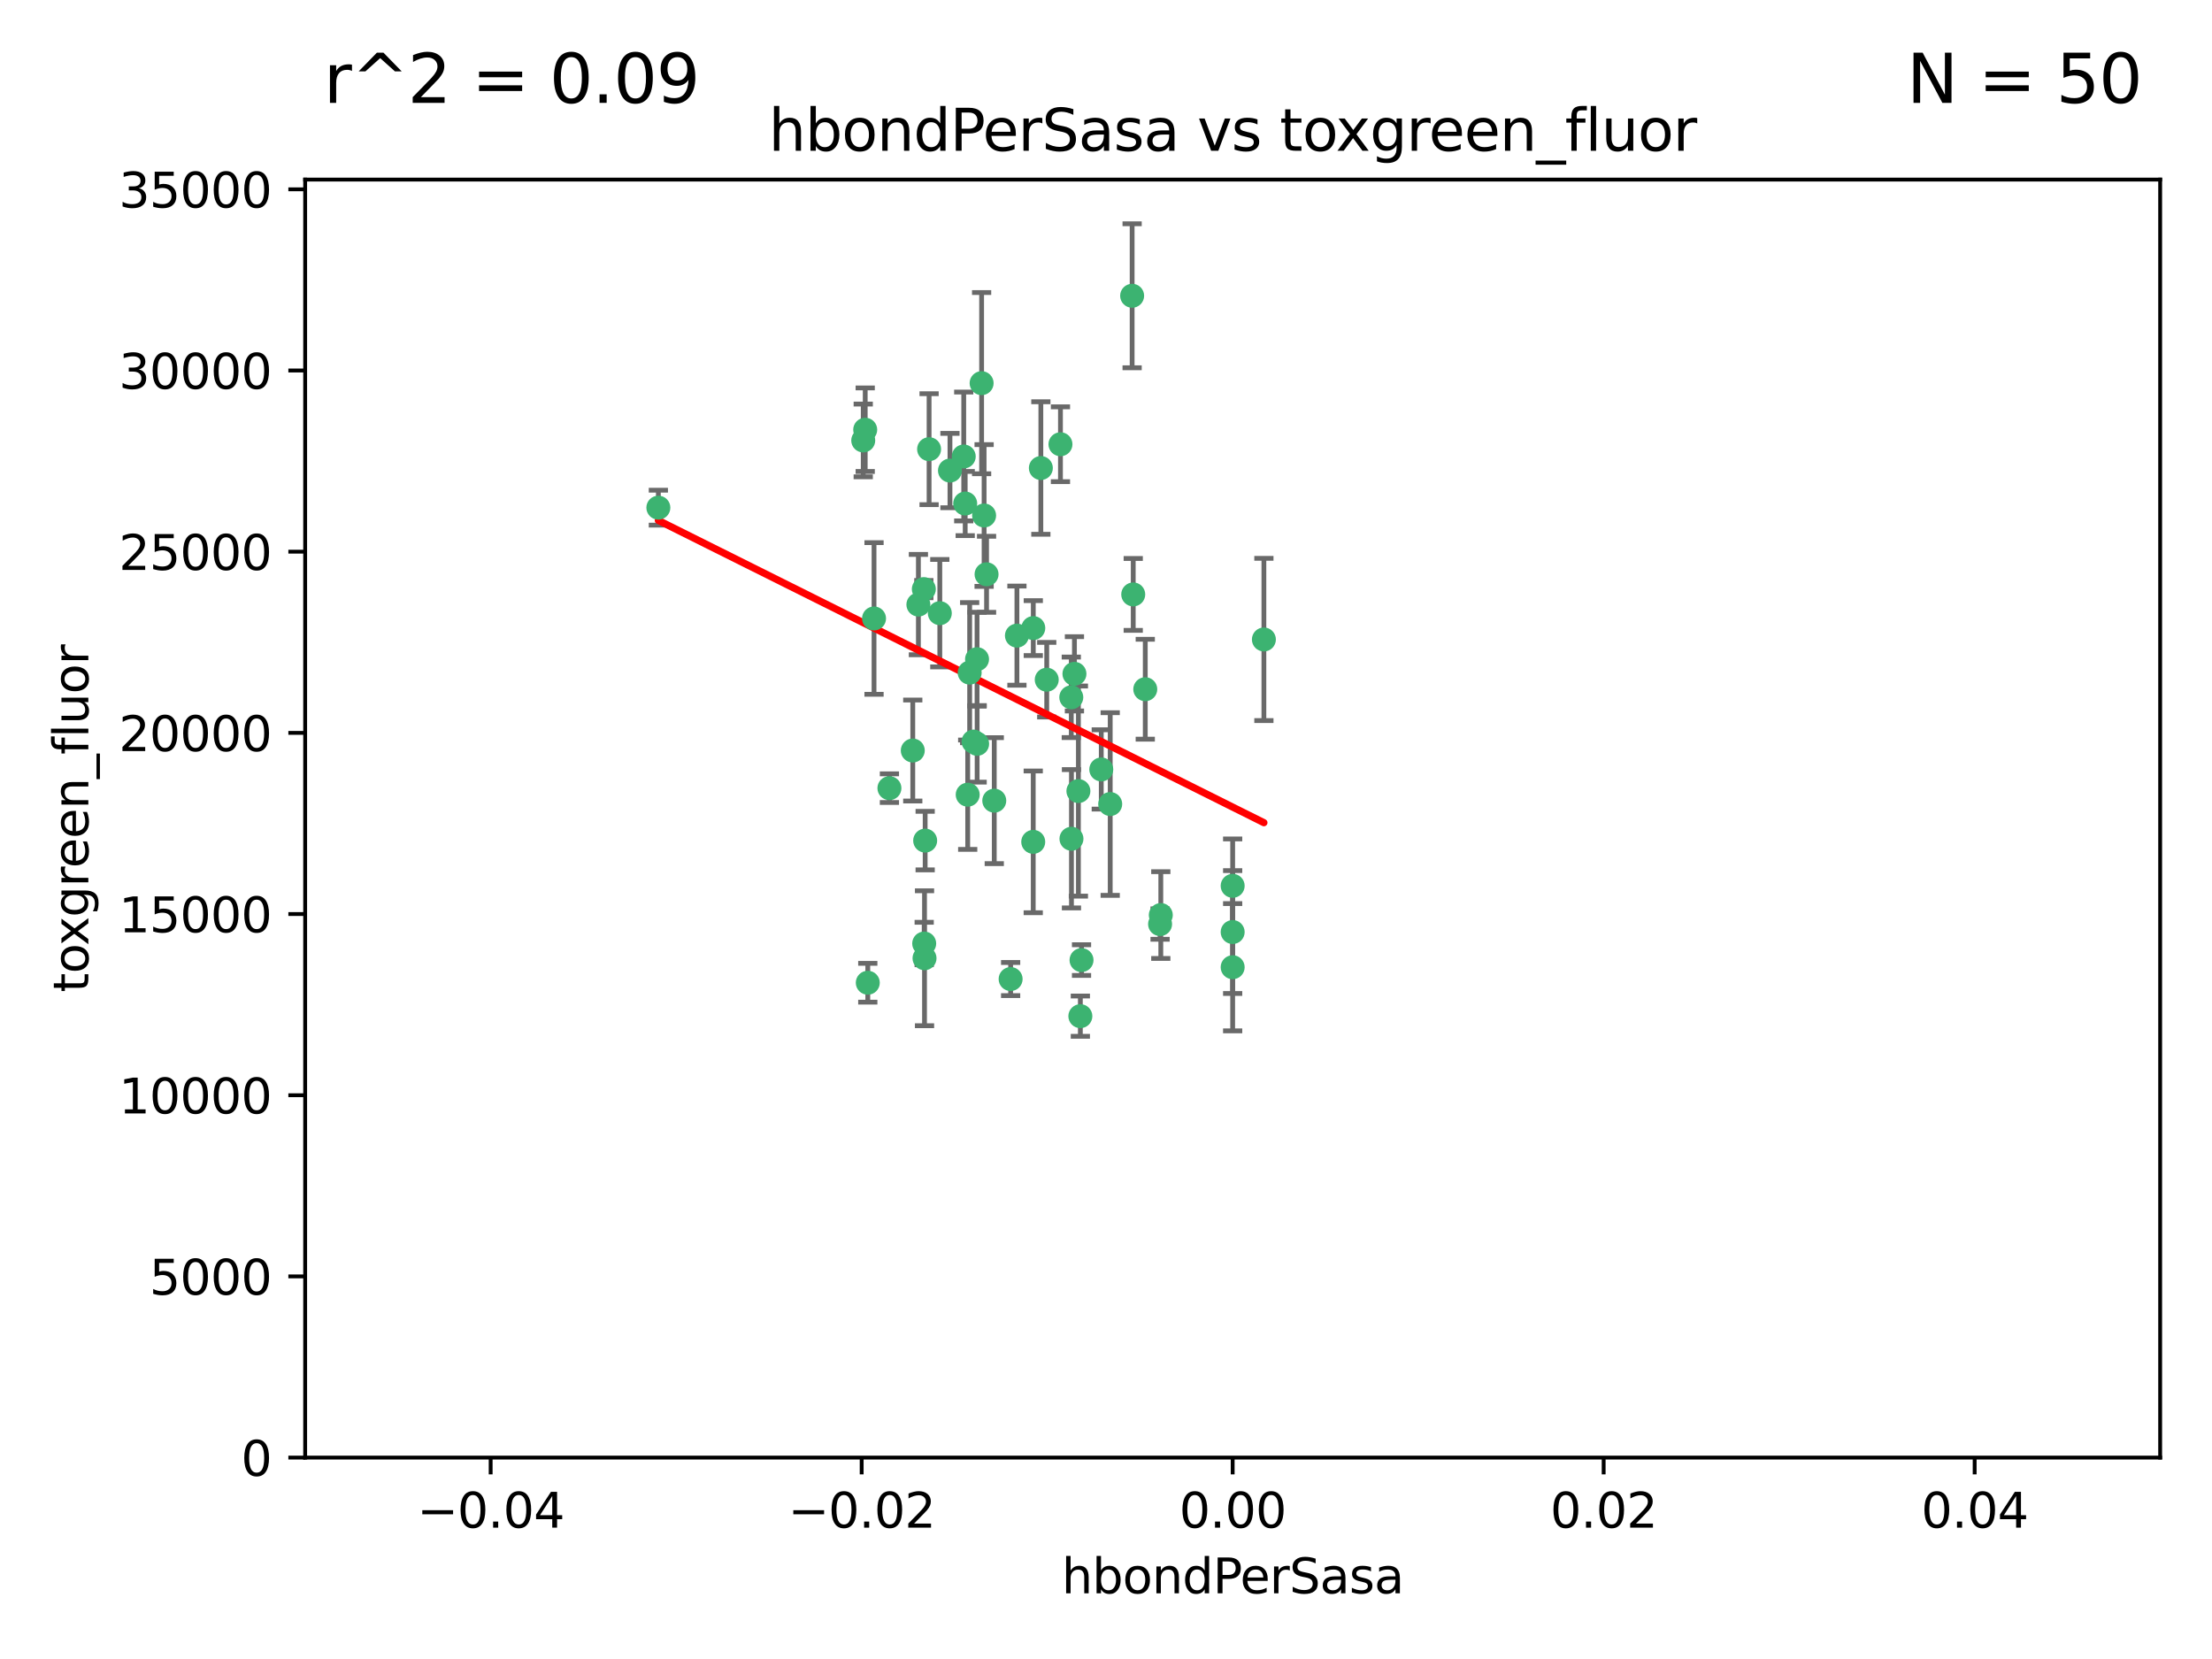 <?xml version="1.0" encoding="utf-8" standalone="no"?>
<!DOCTYPE svg PUBLIC "-//W3C//DTD SVG 1.1//EN"
  "http://www.w3.org/Graphics/SVG/1.1/DTD/svg11.dtd">
<svg xmlns:xlink="http://www.w3.org/1999/xlink" width="460.8pt" height="345.6pt" viewBox="0 0 460.8 345.6" xmlns="http://www.w3.org/2000/svg" version="1.1">
 <defs>
  <style type="text/css">*{stroke-linejoin: round; stroke-linecap: butt}</style>
 </defs>
 <g id="figure_1">
  <g id="patch_1">
   <path d="M 0 345.6 
L 460.8 345.6 
L 460.8 0 
L 0 0 
z
" style="fill: #ffffff"/>
  </g>
  <g id="axes_1">
   <g id="patch_2">
    <path d="M 63.571 303.64 
L 450 303.64 
L 450 37.411 
L 63.571 37.411 
z
" style="fill: #ffffff"/>
   </g>
   <g id="PathCollection_1">
    <defs>
     <path id="m92467beaa9" d="M 0 1.118 
C 0.297 1.118 0.581 1 0.791 0.791 
C 1 0.581 1.118 0.297 1.118 0 
C 1.118 -0.297 1 -0.581 0.791 -0.791 
C 0.581 -1 0.297 -1.118 0 -1.118 
C -0.297 -1.118 -0.581 -1 -0.791 -0.791 
C -1 -0.581 -1.118 -0.297 -1.118 0 
C -1.118 0.297 -1 0.581 -0.791 0.791 
C -0.581 1 -0.297 1.118 0 1.118 
z
" style="stroke: #3cb371"/>
    </defs>
    <g clip-path="url(#p6d51814a6c)">
     <use xlink:href="#m92467beaa9" x="197.895" y="98.026" style="fill: #3cb371; stroke: #3cb371"/>
     <use xlink:href="#m92467beaa9" x="200.763" y="95.094" style="fill: #3cb371; stroke: #3cb371"/>
     <use xlink:href="#m92467beaa9" x="180.24" y="89.516" style="fill: #3cb371; stroke: #3cb371"/>
     <use xlink:href="#m92467beaa9" x="182.078" y="128.839" style="fill: #3cb371; stroke: #3cb371"/>
     <use xlink:href="#m92467beaa9" x="203.536" y="137.321" style="fill: #3cb371; stroke: #3cb371"/>
     <use xlink:href="#m92467beaa9" x="179.827" y="91.754" style="fill: #3cb371; stroke: #3cb371"/>
     <use xlink:href="#m92467beaa9" x="191.319" y="125.947" style="fill: #3cb371; stroke: #3cb371"/>
     <use xlink:href="#m92467beaa9" x="202.808" y="154.483" style="fill: #3cb371; stroke: #3cb371"/>
     <use xlink:href="#m92467beaa9" x="205.007" y="107.386" style="fill: #3cb371; stroke: #3cb371"/>
     <use xlink:href="#m92467beaa9" x="205.518" y="119.635" style="fill: #3cb371; stroke: #3cb371"/>
     <use xlink:href="#m92467beaa9" x="204.488" y="79.819" style="fill: #3cb371; stroke: #3cb371"/>
     <use xlink:href="#m92467beaa9" x="192.451" y="122.72" style="fill: #3cb371; stroke: #3cb371"/>
     <use xlink:href="#m92467beaa9" x="210.532" y="203.953" style="fill: #3cb371; stroke: #3cb371"/>
     <use xlink:href="#m92467beaa9" x="203.554" y="154.954" style="fill: #3cb371; stroke: #3cb371"/>
     <use xlink:href="#m92467beaa9" x="201.069" y="104.896" style="fill: #3cb371; stroke: #3cb371"/>
     <use xlink:href="#m92467beaa9" x="190.148" y="156.348" style="fill: #3cb371; stroke: #3cb371"/>
     <use xlink:href="#m92467beaa9" x="137.148" y="105.756" style="fill: #3cb371; stroke: #3cb371"/>
     <use xlink:href="#m92467beaa9" x="216.829" y="97.498" style="fill: #3cb371; stroke: #3cb371"/>
     <use xlink:href="#m92467beaa9" x="220.913" y="92.545" style="fill: #3cb371; stroke: #3cb371"/>
     <use xlink:href="#m92467beaa9" x="201.591" y="165.548" style="fill: #3cb371; stroke: #3cb371"/>
     <use xlink:href="#m92467beaa9" x="225.058" y="211.686" style="fill: #3cb371; stroke: #3cb371"/>
     <use xlink:href="#m92467beaa9" x="225.302" y="200.005" style="fill: #3cb371; stroke: #3cb371"/>
     <use xlink:href="#m92467beaa9" x="215.253" y="130.84" style="fill: #3cb371; stroke: #3cb371"/>
     <use xlink:href="#m92467beaa9" x="192.595" y="199.62" style="fill: #3cb371; stroke: #3cb371"/>
     <use xlink:href="#m92467beaa9" x="215.242" y="175.376" style="fill: #3cb371; stroke: #3cb371"/>
     <use xlink:href="#m92467beaa9" x="223.825" y="140.37" style="fill: #3cb371; stroke: #3cb371"/>
     <use xlink:href="#m92467beaa9" x="193.547" y="93.572" style="fill: #3cb371; stroke: #3cb371"/>
     <use xlink:href="#m92467beaa9" x="195.78" y="127.738" style="fill: #3cb371; stroke: #3cb371"/>
     <use xlink:href="#m92467beaa9" x="223.169" y="145.262" style="fill: #3cb371; stroke: #3cb371"/>
     <use xlink:href="#m92467beaa9" x="201.999" y="140.122" style="fill: #3cb371; stroke: #3cb371"/>
     <use xlink:href="#m92467beaa9" x="235.844" y="61.614" style="fill: #3cb371; stroke: #3cb371"/>
     <use xlink:href="#m92467beaa9" x="241.816" y="190.622" style="fill: #3cb371; stroke: #3cb371"/>
     <use xlink:href="#m92467beaa9" x="211.844" y="132.411" style="fill: #3cb371; stroke: #3cb371"/>
     <use xlink:href="#m92467beaa9" x="207.124" y="166.79" style="fill: #3cb371; stroke: #3cb371"/>
     <use xlink:href="#m92467beaa9" x="180.776" y="204.723" style="fill: #3cb371; stroke: #3cb371"/>
     <use xlink:href="#m92467beaa9" x="185.282" y="164.19" style="fill: #3cb371; stroke: #3cb371"/>
     <use xlink:href="#m92467beaa9" x="263.292" y="133.213" style="fill: #3cb371; stroke: #3cb371"/>
     <use xlink:href="#m92467beaa9" x="229.414" y="160.289" style="fill: #3cb371; stroke: #3cb371"/>
     <use xlink:href="#m92467beaa9" x="192.527" y="196.552" style="fill: #3cb371; stroke: #3cb371"/>
     <use xlink:href="#m92467beaa9" x="223.205" y="174.728" style="fill: #3cb371; stroke: #3cb371"/>
     <use xlink:href="#m92467beaa9" x="218.054" y="141.593" style="fill: #3cb371; stroke: #3cb371"/>
     <use xlink:href="#m92467beaa9" x="192.729" y="175.112" style="fill: #3cb371; stroke: #3cb371"/>
     <use xlink:href="#m92467beaa9" x="256.786" y="194.16" style="fill: #3cb371; stroke: #3cb371"/>
     <use xlink:href="#m92467beaa9" x="241.666" y="192.502" style="fill: #3cb371; stroke: #3cb371"/>
     <use xlink:href="#m92467beaa9" x="224.65" y="164.794" style="fill: #3cb371; stroke: #3cb371"/>
     <use xlink:href="#m92467beaa9" x="238.58" y="143.576" style="fill: #3cb371; stroke: #3cb371"/>
     <use xlink:href="#m92467beaa9" x="231.277" y="167.495" style="fill: #3cb371; stroke: #3cb371"/>
     <use xlink:href="#m92467beaa9" x="236.073" y="123.828" style="fill: #3cb371; stroke: #3cb371"/>
     <use xlink:href="#m92467beaa9" x="256.786" y="201.488" style="fill: #3cb371; stroke: #3cb371"/>
     <use xlink:href="#m92467beaa9" x="256.786" y="184.534" style="fill: #3cb371; stroke: #3cb371"/>
    </g>
   </g>
   <g id="matplotlib.axis_1">
    <g id="xtick_1">
     <g id="line2d_1">
      <defs>
       <path id="m8d2fe4a910" d="M 0 0 
L 0 3.5 
" style="stroke: #000000; stroke-width: 0.8"/>
      </defs>
      <g>
       <use xlink:href="#m8d2fe4a910" x="102.214" y="303.64" style="stroke: #000000; stroke-width: 0.8"/>
      </g>
     </g>
     <g id="text_1">
      <!-- −0.04 -->
      <g transform="translate(86.891 318.238)scale(0.1 -0.1)">
       <defs>
        <path id="DejaVuSans-2212" d="M 678 2272 
L 4684 2272 
L 4684 1741 
L 678 1741 
L 678 2272 
z
" transform="scale(0.016)"/>
        <path id="DejaVuSans-30" d="M 2034 4250 
Q 1547 4250 1301 3770 
Q 1056 3291 1056 2328 
Q 1056 1369 1301 889 
Q 1547 409 2034 409 
Q 2525 409 2770 889 
Q 3016 1369 3016 2328 
Q 3016 3291 2770 3770 
Q 2525 4250 2034 4250 
z
M 2034 4750 
Q 2819 4750 3233 4129 
Q 3647 3509 3647 2328 
Q 3647 1150 3233 529 
Q 2819 -91 2034 -91 
Q 1250 -91 836 529 
Q 422 1150 422 2328 
Q 422 3509 836 4129 
Q 1250 4750 2034 4750 
z
" transform="scale(0.016)"/>
        <path id="DejaVuSans-2e" d="M 684 794 
L 1344 794 
L 1344 0 
L 684 0 
L 684 794 
z
" transform="scale(0.016)"/>
        <path id="DejaVuSans-34" d="M 2419 4116 
L 825 1625 
L 2419 1625 
L 2419 4116 
z
M 2253 4666 
L 3047 4666 
L 3047 1625 
L 3713 1625 
L 3713 1100 
L 3047 1100 
L 3047 0 
L 2419 0 
L 2419 1100 
L 313 1100 
L 313 1709 
L 2253 4666 
z
" transform="scale(0.016)"/>
       </defs>
       <use xlink:href="#DejaVuSans-2212"/>
       <use xlink:href="#DejaVuSans-30" x="83.789"/>
       <use xlink:href="#DejaVuSans-2e" x="147.412"/>
       <use xlink:href="#DejaVuSans-30" x="179.199"/>
       <use xlink:href="#DejaVuSans-34" x="242.822"/>
      </g>
     </g>
    </g>
    <g id="xtick_2">
     <g id="line2d_2">
      <g>
       <use xlink:href="#m8d2fe4a910" x="179.5" y="303.64" style="stroke: #000000; stroke-width: 0.8"/>
      </g>
     </g>
     <g id="text_2">
      <!-- −0.02 -->
      <g transform="translate(164.177 318.238)scale(0.1 -0.1)">
       <defs>
        <path id="DejaVuSans-32" d="M 1228 531 
L 3431 531 
L 3431 0 
L 469 0 
L 469 531 
Q 828 903 1448 1529 
Q 2069 2156 2228 2338 
Q 2531 2678 2651 2914 
Q 2772 3150 2772 3378 
Q 2772 3750 2511 3984 
Q 2250 4219 1831 4219 
Q 1534 4219 1204 4116 
Q 875 4013 500 3803 
L 500 4441 
Q 881 4594 1212 4672 
Q 1544 4750 1819 4750 
Q 2544 4750 2975 4387 
Q 3406 4025 3406 3419 
Q 3406 3131 3298 2873 
Q 3191 2616 2906 2266 
Q 2828 2175 2409 1742 
Q 1991 1309 1228 531 
z
" transform="scale(0.016)"/>
       </defs>
       <use xlink:href="#DejaVuSans-2212"/>
       <use xlink:href="#DejaVuSans-30" x="83.789"/>
       <use xlink:href="#DejaVuSans-2e" x="147.412"/>
       <use xlink:href="#DejaVuSans-30" x="179.199"/>
       <use xlink:href="#DejaVuSans-32" x="242.822"/>
      </g>
     </g>
    </g>
    <g id="xtick_3">
     <g id="line2d_3">
      <g>
       <use xlink:href="#m8d2fe4a910" x="256.786" y="303.64" style="stroke: #000000; stroke-width: 0.8"/>
      </g>
     </g>
     <g id="text_3">
      <!-- 0.00 -->
      <g transform="translate(245.653 318.238)scale(0.1 -0.1)">
       <use xlink:href="#DejaVuSans-30"/>
       <use xlink:href="#DejaVuSans-2e" x="63.623"/>
       <use xlink:href="#DejaVuSans-30" x="95.41"/>
       <use xlink:href="#DejaVuSans-30" x="159.033"/>
      </g>
     </g>
    </g>
    <g id="xtick_4">
     <g id="line2d_4">
      <g>
       <use xlink:href="#m8d2fe4a910" x="334.071" y="303.64" style="stroke: #000000; stroke-width: 0.8"/>
      </g>
     </g>
     <g id="text_4">
      <!-- 0.02 -->
      <g transform="translate(322.939 318.238)scale(0.1 -0.1)">
       <use xlink:href="#DejaVuSans-30"/>
       <use xlink:href="#DejaVuSans-2e" x="63.623"/>
       <use xlink:href="#DejaVuSans-30" x="95.41"/>
       <use xlink:href="#DejaVuSans-32" x="159.033"/>
      </g>
     </g>
    </g>
    <g id="xtick_5">
     <g id="line2d_5">
      <g>
       <use xlink:href="#m8d2fe4a910" x="411.357" y="303.64" style="stroke: #000000; stroke-width: 0.8"/>
      </g>
     </g>
     <g id="text_5">
      <!-- 0.04 -->
      <g transform="translate(400.224 318.238)scale(0.1 -0.1)">
       <use xlink:href="#DejaVuSans-30"/>
       <use xlink:href="#DejaVuSans-2e" x="63.623"/>
       <use xlink:href="#DejaVuSans-30" x="95.41"/>
       <use xlink:href="#DejaVuSans-34" x="159.033"/>
      </g>
     </g>
    </g>
    <g id="text_6">
     <!-- hbondPerSasa -->
     <g transform="translate(221.168 331.917)scale(0.1 -0.1)">
      <defs>
       <path id="DejaVuSans-68" d="M 3513 2113 
L 3513 0 
L 2938 0 
L 2938 2094 
Q 2938 2591 2744 2837 
Q 2550 3084 2163 3084 
Q 1697 3084 1428 2787 
Q 1159 2491 1159 1978 
L 1159 0 
L 581 0 
L 581 4863 
L 1159 4863 
L 1159 2956 
Q 1366 3272 1645 3428 
Q 1925 3584 2291 3584 
Q 2894 3584 3203 3211 
Q 3513 2838 3513 2113 
z
" transform="scale(0.016)"/>
       <path id="DejaVuSans-62" d="M 3116 1747 
Q 3116 2381 2855 2742 
Q 2594 3103 2138 3103 
Q 1681 3103 1420 2742 
Q 1159 2381 1159 1747 
Q 1159 1113 1420 752 
Q 1681 391 2138 391 
Q 2594 391 2855 752 
Q 3116 1113 3116 1747 
z
M 1159 2969 
Q 1341 3281 1617 3432 
Q 1894 3584 2278 3584 
Q 2916 3584 3314 3078 
Q 3713 2572 3713 1747 
Q 3713 922 3314 415 
Q 2916 -91 2278 -91 
Q 1894 -91 1617 61 
Q 1341 213 1159 525 
L 1159 0 
L 581 0 
L 581 4863 
L 1159 4863 
L 1159 2969 
z
" transform="scale(0.016)"/>
       <path id="DejaVuSans-6f" d="M 1959 3097 
Q 1497 3097 1228 2736 
Q 959 2375 959 1747 
Q 959 1119 1226 758 
Q 1494 397 1959 397 
Q 2419 397 2687 759 
Q 2956 1122 2956 1747 
Q 2956 2369 2687 2733 
Q 2419 3097 1959 3097 
z
M 1959 3584 
Q 2709 3584 3137 3096 
Q 3566 2609 3566 1747 
Q 3566 888 3137 398 
Q 2709 -91 1959 -91 
Q 1206 -91 779 398 
Q 353 888 353 1747 
Q 353 2609 779 3096 
Q 1206 3584 1959 3584 
z
" transform="scale(0.016)"/>
       <path id="DejaVuSans-6e" d="M 3513 2113 
L 3513 0 
L 2938 0 
L 2938 2094 
Q 2938 2591 2744 2837 
Q 2550 3084 2163 3084 
Q 1697 3084 1428 2787 
Q 1159 2491 1159 1978 
L 1159 0 
L 581 0 
L 581 3500 
L 1159 3500 
L 1159 2956 
Q 1366 3272 1645 3428 
Q 1925 3584 2291 3584 
Q 2894 3584 3203 3211 
Q 3513 2838 3513 2113 
z
" transform="scale(0.016)"/>
       <path id="DejaVuSans-64" d="M 2906 2969 
L 2906 4863 
L 3481 4863 
L 3481 0 
L 2906 0 
L 2906 525 
Q 2725 213 2448 61 
Q 2172 -91 1784 -91 
Q 1150 -91 751 415 
Q 353 922 353 1747 
Q 353 2572 751 3078 
Q 1150 3584 1784 3584 
Q 2172 3584 2448 3432 
Q 2725 3281 2906 2969 
z
M 947 1747 
Q 947 1113 1208 752 
Q 1469 391 1925 391 
Q 2381 391 2643 752 
Q 2906 1113 2906 1747 
Q 2906 2381 2643 2742 
Q 2381 3103 1925 3103 
Q 1469 3103 1208 2742 
Q 947 2381 947 1747 
z
" transform="scale(0.016)"/>
       <path id="DejaVuSans-50" d="M 1259 4147 
L 1259 2394 
L 2053 2394 
Q 2494 2394 2734 2622 
Q 2975 2850 2975 3272 
Q 2975 3691 2734 3919 
Q 2494 4147 2053 4147 
L 1259 4147 
z
M 628 4666 
L 2053 4666 
Q 2838 4666 3239 4311 
Q 3641 3956 3641 3272 
Q 3641 2581 3239 2228 
Q 2838 1875 2053 1875 
L 1259 1875 
L 1259 0 
L 628 0 
L 628 4666 
z
" transform="scale(0.016)"/>
       <path id="DejaVuSans-65" d="M 3597 1894 
L 3597 1613 
L 953 1613 
Q 991 1019 1311 708 
Q 1631 397 2203 397 
Q 2534 397 2845 478 
Q 3156 559 3463 722 
L 3463 178 
Q 3153 47 2828 -22 
Q 2503 -91 2169 -91 
Q 1331 -91 842 396 
Q 353 884 353 1716 
Q 353 2575 817 3079 
Q 1281 3584 2069 3584 
Q 2775 3584 3186 3129 
Q 3597 2675 3597 1894 
z
M 3022 2063 
Q 3016 2534 2758 2815 
Q 2500 3097 2075 3097 
Q 1594 3097 1305 2825 
Q 1016 2553 972 2059 
L 3022 2063 
z
" transform="scale(0.016)"/>
       <path id="DejaVuSans-72" d="M 2631 2963 
Q 2534 3019 2420 3045 
Q 2306 3072 2169 3072 
Q 1681 3072 1420 2755 
Q 1159 2438 1159 1844 
L 1159 0 
L 581 0 
L 581 3500 
L 1159 3500 
L 1159 2956 
Q 1341 3275 1631 3429 
Q 1922 3584 2338 3584 
Q 2397 3584 2469 3576 
Q 2541 3569 2628 3553 
L 2631 2963 
z
" transform="scale(0.016)"/>
       <path id="DejaVuSans-53" d="M 3425 4513 
L 3425 3897 
Q 3066 4069 2747 4153 
Q 2428 4238 2131 4238 
Q 1616 4238 1336 4038 
Q 1056 3838 1056 3469 
Q 1056 3159 1242 3001 
Q 1428 2844 1947 2747 
L 2328 2669 
Q 3034 2534 3370 2195 
Q 3706 1856 3706 1288 
Q 3706 609 3251 259 
Q 2797 -91 1919 -91 
Q 1588 -91 1214 -16 
Q 841 59 441 206 
L 441 856 
Q 825 641 1194 531 
Q 1563 422 1919 422 
Q 2459 422 2753 634 
Q 3047 847 3047 1241 
Q 3047 1584 2836 1778 
Q 2625 1972 2144 2069 
L 1759 2144 
Q 1053 2284 737 2584 
Q 422 2884 422 3419 
Q 422 4038 858 4394 
Q 1294 4750 2059 4750 
Q 2388 4750 2728 4690 
Q 3069 4631 3425 4513 
z
" transform="scale(0.016)"/>
       <path id="DejaVuSans-61" d="M 2194 1759 
Q 1497 1759 1228 1600 
Q 959 1441 959 1056 
Q 959 750 1161 570 
Q 1363 391 1709 391 
Q 2188 391 2477 730 
Q 2766 1069 2766 1631 
L 2766 1759 
L 2194 1759 
z
M 3341 1997 
L 3341 0 
L 2766 0 
L 2766 531 
Q 2569 213 2275 61 
Q 1981 -91 1556 -91 
Q 1019 -91 701 211 
Q 384 513 384 1019 
Q 384 1609 779 1909 
Q 1175 2209 1959 2209 
L 2766 2209 
L 2766 2266 
Q 2766 2663 2505 2880 
Q 2244 3097 1772 3097 
Q 1472 3097 1187 3025 
Q 903 2953 641 2809 
L 641 3341 
Q 956 3463 1253 3523 
Q 1550 3584 1831 3584 
Q 2591 3584 2966 3190 
Q 3341 2797 3341 1997 
z
" transform="scale(0.016)"/>
       <path id="DejaVuSans-73" d="M 2834 3397 
L 2834 2853 
Q 2591 2978 2328 3040 
Q 2066 3103 1784 3103 
Q 1356 3103 1142 2972 
Q 928 2841 928 2578 
Q 928 2378 1081 2264 
Q 1234 2150 1697 2047 
L 1894 2003 
Q 2506 1872 2764 1633 
Q 3022 1394 3022 966 
Q 3022 478 2636 193 
Q 2250 -91 1575 -91 
Q 1294 -91 989 -36 
Q 684 19 347 128 
L 347 722 
Q 666 556 975 473 
Q 1284 391 1588 391 
Q 1994 391 2212 530 
Q 2431 669 2431 922 
Q 2431 1156 2273 1281 
Q 2116 1406 1581 1522 
L 1381 1569 
Q 847 1681 609 1914 
Q 372 2147 372 2553 
Q 372 3047 722 3315 
Q 1072 3584 1716 3584 
Q 2034 3584 2315 3537 
Q 2597 3491 2834 3397 
z
" transform="scale(0.016)"/>
      </defs>
      <use xlink:href="#DejaVuSans-68"/>
      <use xlink:href="#DejaVuSans-62" x="63.379"/>
      <use xlink:href="#DejaVuSans-6f" x="126.855"/>
      <use xlink:href="#DejaVuSans-6e" x="188.037"/>
      <use xlink:href="#DejaVuSans-64" x="251.416"/>
      <use xlink:href="#DejaVuSans-50" x="314.893"/>
      <use xlink:href="#DejaVuSans-65" x="371.57"/>
      <use xlink:href="#DejaVuSans-72" x="433.094"/>
      <use xlink:href="#DejaVuSans-53" x="474.207"/>
      <use xlink:href="#DejaVuSans-61" x="537.684"/>
      <use xlink:href="#DejaVuSans-73" x="598.963"/>
      <use xlink:href="#DejaVuSans-61" x="651.062"/>
     </g>
    </g>
   </g>
   <g id="matplotlib.axis_2">
    <g id="ytick_1">
     <g id="line2d_6">
      <defs>
       <path id="mc7ebb98e77" d="M 0 0 
L -3.5 0 
" style="stroke: #000000; stroke-width: 0.8"/>
      </defs>
      <g>
       <use xlink:href="#mc7ebb98e77" x="63.571" y="303.64" style="stroke: #000000; stroke-width: 0.8"/>
      </g>
     </g>
     <g id="text_7">
      <!-- 0 -->
      <g transform="translate(50.209 307.439)scale(0.1 -0.1)">
       <use xlink:href="#DejaVuSans-30"/>
      </g>
     </g>
    </g>
    <g id="ytick_2">
     <g id="line2d_7">
      <g>
       <use xlink:href="#mc7ebb98e77" x="63.571" y="265.897" style="stroke: #000000; stroke-width: 0.8"/>
      </g>
     </g>
     <g id="text_8">
      <!-- 5000 -->
      <g transform="translate(31.121 269.696)scale(0.1 -0.1)">
       <defs>
        <path id="DejaVuSans-35" d="M 691 4666 
L 3169 4666 
L 3169 4134 
L 1269 4134 
L 1269 2991 
Q 1406 3038 1543 3061 
Q 1681 3084 1819 3084 
Q 2600 3084 3056 2656 
Q 3513 2228 3513 1497 
Q 3513 744 3044 326 
Q 2575 -91 1722 -91 
Q 1428 -91 1123 -41 
Q 819 9 494 109 
L 494 744 
Q 775 591 1075 516 
Q 1375 441 1709 441 
Q 2250 441 2565 725 
Q 2881 1009 2881 1497 
Q 2881 1984 2565 2268 
Q 2250 2553 1709 2553 
Q 1456 2553 1204 2497 
Q 953 2441 691 2322 
L 691 4666 
z
" transform="scale(0.016)"/>
       </defs>
       <use xlink:href="#DejaVuSans-35"/>
       <use xlink:href="#DejaVuSans-30" x="63.623"/>
       <use xlink:href="#DejaVuSans-30" x="127.246"/>
       <use xlink:href="#DejaVuSans-30" x="190.869"/>
      </g>
     </g>
    </g>
    <g id="ytick_3">
     <g id="line2d_8">
      <g>
       <use xlink:href="#mc7ebb98e77" x="63.571" y="228.154" style="stroke: #000000; stroke-width: 0.8"/>
      </g>
     </g>
     <g id="text_9">
      <!-- 10000 -->
      <g transform="translate(24.759 231.953)scale(0.1 -0.1)">
       <defs>
        <path id="DejaVuSans-31" d="M 794 531 
L 1825 531 
L 1825 4091 
L 703 3866 
L 703 4441 
L 1819 4666 
L 2450 4666 
L 2450 531 
L 3481 531 
L 3481 0 
L 794 0 
L 794 531 
z
" transform="scale(0.016)"/>
       </defs>
       <use xlink:href="#DejaVuSans-31"/>
       <use xlink:href="#DejaVuSans-30" x="63.623"/>
       <use xlink:href="#DejaVuSans-30" x="127.246"/>
       <use xlink:href="#DejaVuSans-30" x="190.869"/>
       <use xlink:href="#DejaVuSans-30" x="254.492"/>
      </g>
     </g>
    </g>
    <g id="ytick_4">
     <g id="line2d_9">
      <g>
       <use xlink:href="#mc7ebb98e77" x="63.571" y="190.411" style="stroke: #000000; stroke-width: 0.8"/>
      </g>
     </g>
     <g id="text_10">
      <!-- 15000 -->
      <g transform="translate(24.759 194.21)scale(0.1 -0.1)">
       <use xlink:href="#DejaVuSans-31"/>
       <use xlink:href="#DejaVuSans-35" x="63.623"/>
       <use xlink:href="#DejaVuSans-30" x="127.246"/>
       <use xlink:href="#DejaVuSans-30" x="190.869"/>
       <use xlink:href="#DejaVuSans-30" x="254.492"/>
      </g>
     </g>
    </g>
    <g id="ytick_5">
     <g id="line2d_10">
      <g>
       <use xlink:href="#mc7ebb98e77" x="63.571" y="152.668" style="stroke: #000000; stroke-width: 0.8"/>
      </g>
     </g>
     <g id="text_11">
      <!-- 20000 -->
      <g transform="translate(24.759 156.467)scale(0.1 -0.1)">
       <use xlink:href="#DejaVuSans-32"/>
       <use xlink:href="#DejaVuSans-30" x="63.623"/>
       <use xlink:href="#DejaVuSans-30" x="127.246"/>
       <use xlink:href="#DejaVuSans-30" x="190.869"/>
       <use xlink:href="#DejaVuSans-30" x="254.492"/>
      </g>
     </g>
    </g>
    <g id="ytick_6">
     <g id="line2d_11">
      <g>
       <use xlink:href="#mc7ebb98e77" x="63.571" y="114.925" style="stroke: #000000; stroke-width: 0.8"/>
      </g>
     </g>
     <g id="text_12">
      <!-- 25000 -->
      <g transform="translate(24.759 118.724)scale(0.1 -0.1)">
       <use xlink:href="#DejaVuSans-32"/>
       <use xlink:href="#DejaVuSans-35" x="63.623"/>
       <use xlink:href="#DejaVuSans-30" x="127.246"/>
       <use xlink:href="#DejaVuSans-30" x="190.869"/>
       <use xlink:href="#DejaVuSans-30" x="254.492"/>
      </g>
     </g>
    </g>
    <g id="ytick_7">
     <g id="line2d_12">
      <g>
       <use xlink:href="#mc7ebb98e77" x="63.571" y="77.181" style="stroke: #000000; stroke-width: 0.8"/>
      </g>
     </g>
     <g id="text_13">
      <!-- 30000 -->
      <g transform="translate(24.759 80.981)scale(0.1 -0.1)">
       <defs>
        <path id="DejaVuSans-33" d="M 2597 2516 
Q 3050 2419 3304 2112 
Q 3559 1806 3559 1356 
Q 3559 666 3084 287 
Q 2609 -91 1734 -91 
Q 1441 -91 1130 -33 
Q 819 25 488 141 
L 488 750 
Q 750 597 1062 519 
Q 1375 441 1716 441 
Q 2309 441 2620 675 
Q 2931 909 2931 1356 
Q 2931 1769 2642 2001 
Q 2353 2234 1838 2234 
L 1294 2234 
L 1294 2753 
L 1863 2753 
Q 2328 2753 2575 2939 
Q 2822 3125 2822 3475 
Q 2822 3834 2567 4026 
Q 2313 4219 1838 4219 
Q 1578 4219 1281 4162 
Q 984 4106 628 3988 
L 628 4550 
Q 988 4650 1302 4700 
Q 1616 4750 1894 4750 
Q 2613 4750 3031 4423 
Q 3450 4097 3450 3541 
Q 3450 3153 3228 2886 
Q 3006 2619 2597 2516 
z
" transform="scale(0.016)"/>
       </defs>
       <use xlink:href="#DejaVuSans-33"/>
       <use xlink:href="#DejaVuSans-30" x="63.623"/>
       <use xlink:href="#DejaVuSans-30" x="127.246"/>
       <use xlink:href="#DejaVuSans-30" x="190.869"/>
       <use xlink:href="#DejaVuSans-30" x="254.492"/>
      </g>
     </g>
    </g>
    <g id="ytick_8">
     <g id="line2d_13">
      <g>
       <use xlink:href="#mc7ebb98e77" x="63.571" y="39.438" style="stroke: #000000; stroke-width: 0.8"/>
      </g>
     </g>
     <g id="text_14">
      <!-- 35000 -->
      <g transform="translate(24.759 43.238)scale(0.1 -0.1)">
       <use xlink:href="#DejaVuSans-33"/>
       <use xlink:href="#DejaVuSans-35" x="63.623"/>
       <use xlink:href="#DejaVuSans-30" x="127.246"/>
       <use xlink:href="#DejaVuSans-30" x="190.869"/>
       <use xlink:href="#DejaVuSans-30" x="254.492"/>
      </g>
     </g>
    </g>
    <g id="text_15">
     <!-- toxgreen_fluor -->
     <g transform="translate(18.401 206.72)rotate(-90)scale(0.1 -0.1)">
      <defs>
       <path id="DejaVuSans-74" d="M 1172 4494 
L 1172 3500 
L 2356 3500 
L 2356 3053 
L 1172 3053 
L 1172 1153 
Q 1172 725 1289 603 
Q 1406 481 1766 481 
L 2356 481 
L 2356 0 
L 1766 0 
Q 1100 0 847 248 
Q 594 497 594 1153 
L 594 3053 
L 172 3053 
L 172 3500 
L 594 3500 
L 594 4494 
L 1172 4494 
z
" transform="scale(0.016)"/>
       <path id="DejaVuSans-78" d="M 3513 3500 
L 2247 1797 
L 3578 0 
L 2900 0 
L 1881 1375 
L 863 0 
L 184 0 
L 1544 1831 
L 300 3500 
L 978 3500 
L 1906 2253 
L 2834 3500 
L 3513 3500 
z
" transform="scale(0.016)"/>
       <path id="DejaVuSans-67" d="M 2906 1791 
Q 2906 2416 2648 2759 
Q 2391 3103 1925 3103 
Q 1463 3103 1205 2759 
Q 947 2416 947 1791 
Q 947 1169 1205 825 
Q 1463 481 1925 481 
Q 2391 481 2648 825 
Q 2906 1169 2906 1791 
z
M 3481 434 
Q 3481 -459 3084 -895 
Q 2688 -1331 1869 -1331 
Q 1566 -1331 1297 -1286 
Q 1028 -1241 775 -1147 
L 775 -588 
Q 1028 -725 1275 -790 
Q 1522 -856 1778 -856 
Q 2344 -856 2625 -561 
Q 2906 -266 2906 331 
L 2906 616 
Q 2728 306 2450 153 
Q 2172 0 1784 0 
Q 1141 0 747 490 
Q 353 981 353 1791 
Q 353 2603 747 3093 
Q 1141 3584 1784 3584 
Q 2172 3584 2450 3431 
Q 2728 3278 2906 2969 
L 2906 3500 
L 3481 3500 
L 3481 434 
z
" transform="scale(0.016)"/>
       <path id="DejaVuSans-5f" d="M 3263 -1063 
L 3263 -1509 
L -63 -1509 
L -63 -1063 
L 3263 -1063 
z
" transform="scale(0.016)"/>
       <path id="DejaVuSans-66" d="M 2375 4863 
L 2375 4384 
L 1825 4384 
Q 1516 4384 1395 4259 
Q 1275 4134 1275 3809 
L 1275 3500 
L 2222 3500 
L 2222 3053 
L 1275 3053 
L 1275 0 
L 697 0 
L 697 3053 
L 147 3053 
L 147 3500 
L 697 3500 
L 697 3744 
Q 697 4328 969 4595 
Q 1241 4863 1831 4863 
L 2375 4863 
z
" transform="scale(0.016)"/>
       <path id="DejaVuSans-6c" d="M 603 4863 
L 1178 4863 
L 1178 0 
L 603 0 
L 603 4863 
z
" transform="scale(0.016)"/>
       <path id="DejaVuSans-75" d="M 544 1381 
L 544 3500 
L 1119 3500 
L 1119 1403 
Q 1119 906 1312 657 
Q 1506 409 1894 409 
Q 2359 409 2629 706 
Q 2900 1003 2900 1516 
L 2900 3500 
L 3475 3500 
L 3475 0 
L 2900 0 
L 2900 538 
Q 2691 219 2414 64 
Q 2138 -91 1772 -91 
Q 1169 -91 856 284 
Q 544 659 544 1381 
z
M 1991 3584 
L 1991 3584 
z
" transform="scale(0.016)"/>
      </defs>
      <use xlink:href="#DejaVuSans-74"/>
      <use xlink:href="#DejaVuSans-6f" x="39.209"/>
      <use xlink:href="#DejaVuSans-78" x="97.266"/>
      <use xlink:href="#DejaVuSans-67" x="156.445"/>
      <use xlink:href="#DejaVuSans-72" x="219.922"/>
      <use xlink:href="#DejaVuSans-65" x="258.785"/>
      <use xlink:href="#DejaVuSans-65" x="320.309"/>
      <use xlink:href="#DejaVuSans-6e" x="381.832"/>
      <use xlink:href="#DejaVuSans-5f" x="445.211"/>
      <use xlink:href="#DejaVuSans-66" x="495.211"/>
      <use xlink:href="#DejaVuSans-6c" x="530.416"/>
      <use xlink:href="#DejaVuSans-75" x="558.199"/>
      <use xlink:href="#DejaVuSans-6f" x="621.578"/>
      <use xlink:href="#DejaVuSans-72" x="682.76"/>
     </g>
    </g>
   </g>
   <g id="LineCollection_1">
    <path d="M 197.895 105.772 
L 197.895 90.281 
" clip-path="url(#p6d51814a6c)" style="fill: none; stroke: #696969"/>
    <path d="M 200.763 108.514 
L 200.763 81.675 
" clip-path="url(#p6d51814a6c)" style="fill: none; stroke: #696969"/>
    <path d="M 180.24 98.217 
L 180.24 80.815 
" clip-path="url(#p6d51814a6c)" style="fill: none; stroke: #696969"/>
    <path d="M 182.078 144.637 
L 182.078 113.041 
" clip-path="url(#p6d51814a6c)" style="fill: none; stroke: #696969"/>
    <path d="M 203.536 147.102 
L 203.536 127.541 
" clip-path="url(#p6d51814a6c)" style="fill: none; stroke: #696969"/>
    <path d="M 179.827 99.334 
L 179.827 84.174 
" clip-path="url(#p6d51814a6c)" style="fill: none; stroke: #696969"/>
    <path d="M 191.319 136.397 
L 191.319 115.497 
" clip-path="url(#p6d51814a6c)" style="fill: none; stroke: #696969"/>
    <path d="M 202.808 155.048 
L 202.808 153.918 
" clip-path="url(#p6d51814a6c)" style="fill: none; stroke: #696969"/>
    <path d="M 205.007 122.155 
L 205.007 92.617 
" clip-path="url(#p6d51814a6c)" style="fill: none; stroke: #696969"/>
    <path d="M 205.518 127.554 
L 205.518 111.717 
" clip-path="url(#p6d51814a6c)" style="fill: none; stroke: #696969"/>
    <path d="M 204.488 98.693 
L 204.488 60.945 
" clip-path="url(#p6d51814a6c)" style="fill: none; stroke: #696969"/>
    <path d="M 192.451 124.514 
L 192.451 120.926 
" clip-path="url(#p6d51814a6c)" style="fill: none; stroke: #696969"/>
    <path d="M 210.532 207.405 
L 210.532 200.501 
" clip-path="url(#p6d51814a6c)" style="fill: none; stroke: #696969"/>
    <path d="M 203.554 162.929 
L 203.554 146.979 
" clip-path="url(#p6d51814a6c)" style="fill: none; stroke: #696969"/>
    <path d="M 201.069 111.578 
L 201.069 98.214 
" clip-path="url(#p6d51814a6c)" style="fill: none; stroke: #696969"/>
    <path d="M 190.148 166.868 
L 190.148 145.829 
" clip-path="url(#p6d51814a6c)" style="fill: none; stroke: #696969"/>
    <path d="M 137.148 109.392 
L 137.148 102.12 
" clip-path="url(#p6d51814a6c)" style="fill: none; stroke: #696969"/>
    <path d="M 216.829 111.302 
L 216.829 83.693 
" clip-path="url(#p6d51814a6c)" style="fill: none; stroke: #696969"/>
    <path d="M 220.913 100.341 
L 220.913 84.749 
" clip-path="url(#p6d51814a6c)" style="fill: none; stroke: #696969"/>
    <path d="M 201.591 176.939 
L 201.591 154.157 
" clip-path="url(#p6d51814a6c)" style="fill: none; stroke: #696969"/>
    <path d="M 225.058 215.883 
L 225.058 207.488 
" clip-path="url(#p6d51814a6c)" style="fill: none; stroke: #696969"/>
    <path d="M 225.302 203.204 
L 225.302 196.806 
" clip-path="url(#p6d51814a6c)" style="fill: none; stroke: #696969"/>
    <path d="M 215.253 136.561 
L 215.253 125.12 
" clip-path="url(#p6d51814a6c)" style="fill: none; stroke: #696969"/>
    <path d="M 192.595 213.675 
L 192.595 185.565 
" clip-path="url(#p6d51814a6c)" style="fill: none; stroke: #696969"/>
    <path d="M 215.242 190.142 
L 215.242 160.609 
" clip-path="url(#p6d51814a6c)" style="fill: none; stroke: #696969"/>
    <path d="M 223.825 148.106 
L 223.825 132.634 
" clip-path="url(#p6d51814a6c)" style="fill: none; stroke: #696969"/>
    <path d="M 193.547 105.129 
L 193.547 82.016 
" clip-path="url(#p6d51814a6c)" style="fill: none; stroke: #696969"/>
    <path d="M 195.78 138.926 
L 195.78 116.549 
" clip-path="url(#p6d51814a6c)" style="fill: none; stroke: #696969"/>
    <path d="M 223.169 153.647 
L 223.169 136.877 
" clip-path="url(#p6d51814a6c)" style="fill: none; stroke: #696969"/>
    <path d="M 201.999 154.719 
L 201.999 125.526 
" clip-path="url(#p6d51814a6c)" style="fill: none; stroke: #696969"/>
    <path d="M 235.844 76.614 
L 235.844 46.614 
" clip-path="url(#p6d51814a6c)" style="fill: none; stroke: #696969"/>
    <path d="M 241.816 199.661 
L 241.816 181.584 
" clip-path="url(#p6d51814a6c)" style="fill: none; stroke: #696969"/>
    <path d="M 211.844 142.738 
L 211.844 122.084 
" clip-path="url(#p6d51814a6c)" style="fill: none; stroke: #696969"/>
    <path d="M 207.124 179.908 
L 207.124 153.671 
" clip-path="url(#p6d51814a6c)" style="fill: none; stroke: #696969"/>
    <path d="M 180.776 208.763 
L 180.776 200.682 
" clip-path="url(#p6d51814a6c)" style="fill: none; stroke: #696969"/>
    <path d="M 185.282 167.175 
L 185.282 161.206 
" clip-path="url(#p6d51814a6c)" style="fill: none; stroke: #696969"/>
    <path d="M 263.292 150.11 
L 263.292 116.316 
" clip-path="url(#p6d51814a6c)" style="fill: none; stroke: #696969"/>
    <path d="M 229.414 168.551 
L 229.414 152.026 
" clip-path="url(#p6d51814a6c)" style="fill: none; stroke: #696969"/>
    <path d="M 192.527 200.974 
L 192.527 192.13 
" clip-path="url(#p6d51814a6c)" style="fill: none; stroke: #696969"/>
    <path d="M 223.205 189.135 
L 223.205 160.322 
" clip-path="url(#p6d51814a6c)" style="fill: none; stroke: #696969"/>
    <path d="M 218.054 149.363 
L 218.054 133.823 
" clip-path="url(#p6d51814a6c)" style="fill: none; stroke: #696969"/>
    <path d="M 192.729 181.212 
L 192.729 169.013 
" clip-path="url(#p6d51814a6c)" style="fill: none; stroke: #696969"/>
    <path d="M 256.786 206.958 
L 256.786 181.362 
" clip-path="url(#p6d51814a6c)" style="fill: none; stroke: #696969"/>
    <path d="M 241.666 195.669 
L 241.666 189.335 
" clip-path="url(#p6d51814a6c)" style="fill: none; stroke: #696969"/>
    <path d="M 224.65 186.68 
L 224.65 142.908 
" clip-path="url(#p6d51814a6c)" style="fill: none; stroke: #696969"/>
    <path d="M 238.58 153.98 
L 238.58 133.171 
" clip-path="url(#p6d51814a6c)" style="fill: none; stroke: #696969"/>
    <path d="M 231.277 186.519 
L 231.277 148.47 
" clip-path="url(#p6d51814a6c)" style="fill: none; stroke: #696969"/>
    <path d="M 236.073 131.314 
L 236.073 116.343 
" clip-path="url(#p6d51814a6c)" style="fill: none; stroke: #696969"/>
    <path d="M 256.786 214.744 
L 256.786 188.233 
" clip-path="url(#p6d51814a6c)" style="fill: none; stroke: #696969"/>
    <path d="M 256.786 194.3 
L 256.786 174.769 
" clip-path="url(#p6d51814a6c)" style="fill: none; stroke: #696969"/>
   </g>
   <g id="line2d_14">
    <defs>
     <path id="m61d7f5b392" d="M 2 0 
L -2 -0 
" style="stroke: #696969"/>
    </defs>
    <g clip-path="url(#p6d51814a6c)">
     <use xlink:href="#m61d7f5b392" x="197.895" y="105.772" style="fill: #696969; stroke: #696969"/>
     <use xlink:href="#m61d7f5b392" x="200.763" y="108.514" style="fill: #696969; stroke: #696969"/>
     <use xlink:href="#m61d7f5b392" x="180.24" y="98.217" style="fill: #696969; stroke: #696969"/>
     <use xlink:href="#m61d7f5b392" x="182.078" y="144.637" style="fill: #696969; stroke: #696969"/>
     <use xlink:href="#m61d7f5b392" x="203.536" y="147.102" style="fill: #696969; stroke: #696969"/>
     <use xlink:href="#m61d7f5b392" x="179.827" y="99.334" style="fill: #696969; stroke: #696969"/>
     <use xlink:href="#m61d7f5b392" x="191.319" y="136.397" style="fill: #696969; stroke: #696969"/>
     <use xlink:href="#m61d7f5b392" x="202.808" y="155.048" style="fill: #696969; stroke: #696969"/>
     <use xlink:href="#m61d7f5b392" x="205.007" y="122.155" style="fill: #696969; stroke: #696969"/>
     <use xlink:href="#m61d7f5b392" x="205.518" y="127.554" style="fill: #696969; stroke: #696969"/>
     <use xlink:href="#m61d7f5b392" x="204.488" y="98.693" style="fill: #696969; stroke: #696969"/>
     <use xlink:href="#m61d7f5b392" x="192.451" y="124.514" style="fill: #696969; stroke: #696969"/>
     <use xlink:href="#m61d7f5b392" x="210.532" y="207.405" style="fill: #696969; stroke: #696969"/>
     <use xlink:href="#m61d7f5b392" x="203.554" y="162.929" style="fill: #696969; stroke: #696969"/>
     <use xlink:href="#m61d7f5b392" x="201.069" y="111.578" style="fill: #696969; stroke: #696969"/>
     <use xlink:href="#m61d7f5b392" x="190.148" y="166.868" style="fill: #696969; stroke: #696969"/>
     <use xlink:href="#m61d7f5b392" x="137.148" y="109.392" style="fill: #696969; stroke: #696969"/>
     <use xlink:href="#m61d7f5b392" x="216.829" y="111.302" style="fill: #696969; stroke: #696969"/>
     <use xlink:href="#m61d7f5b392" x="220.913" y="100.341" style="fill: #696969; stroke: #696969"/>
     <use xlink:href="#m61d7f5b392" x="201.591" y="176.939" style="fill: #696969; stroke: #696969"/>
     <use xlink:href="#m61d7f5b392" x="225.058" y="215.883" style="fill: #696969; stroke: #696969"/>
     <use xlink:href="#m61d7f5b392" x="225.302" y="203.204" style="fill: #696969; stroke: #696969"/>
     <use xlink:href="#m61d7f5b392" x="215.253" y="136.561" style="fill: #696969; stroke: #696969"/>
     <use xlink:href="#m61d7f5b392" x="192.595" y="213.675" style="fill: #696969; stroke: #696969"/>
     <use xlink:href="#m61d7f5b392" x="215.242" y="190.142" style="fill: #696969; stroke: #696969"/>
     <use xlink:href="#m61d7f5b392" x="223.825" y="148.106" style="fill: #696969; stroke: #696969"/>
     <use xlink:href="#m61d7f5b392" x="193.547" y="105.129" style="fill: #696969; stroke: #696969"/>
     <use xlink:href="#m61d7f5b392" x="195.78" y="138.926" style="fill: #696969; stroke: #696969"/>
     <use xlink:href="#m61d7f5b392" x="223.169" y="153.647" style="fill: #696969; stroke: #696969"/>
     <use xlink:href="#m61d7f5b392" x="201.999" y="154.719" style="fill: #696969; stroke: #696969"/>
     <use xlink:href="#m61d7f5b392" x="235.844" y="76.614" style="fill: #696969; stroke: #696969"/>
     <use xlink:href="#m61d7f5b392" x="241.816" y="199.661" style="fill: #696969; stroke: #696969"/>
     <use xlink:href="#m61d7f5b392" x="211.844" y="142.738" style="fill: #696969; stroke: #696969"/>
     <use xlink:href="#m61d7f5b392" x="207.124" y="179.908" style="fill: #696969; stroke: #696969"/>
     <use xlink:href="#m61d7f5b392" x="180.776" y="208.763" style="fill: #696969; stroke: #696969"/>
     <use xlink:href="#m61d7f5b392" x="185.282" y="167.175" style="fill: #696969; stroke: #696969"/>
     <use xlink:href="#m61d7f5b392" x="263.292" y="150.11" style="fill: #696969; stroke: #696969"/>
     <use xlink:href="#m61d7f5b392" x="229.414" y="168.551" style="fill: #696969; stroke: #696969"/>
     <use xlink:href="#m61d7f5b392" x="192.527" y="200.974" style="fill: #696969; stroke: #696969"/>
     <use xlink:href="#m61d7f5b392" x="223.205" y="189.135" style="fill: #696969; stroke: #696969"/>
     <use xlink:href="#m61d7f5b392" x="218.054" y="149.363" style="fill: #696969; stroke: #696969"/>
     <use xlink:href="#m61d7f5b392" x="192.729" y="181.212" style="fill: #696969; stroke: #696969"/>
     <use xlink:href="#m61d7f5b392" x="256.786" y="206.958" style="fill: #696969; stroke: #696969"/>
     <use xlink:href="#m61d7f5b392" x="241.666" y="195.669" style="fill: #696969; stroke: #696969"/>
     <use xlink:href="#m61d7f5b392" x="224.65" y="186.68" style="fill: #696969; stroke: #696969"/>
     <use xlink:href="#m61d7f5b392" x="238.58" y="153.98" style="fill: #696969; stroke: #696969"/>
     <use xlink:href="#m61d7f5b392" x="231.277" y="186.519" style="fill: #696969; stroke: #696969"/>
     <use xlink:href="#m61d7f5b392" x="236.073" y="131.314" style="fill: #696969; stroke: #696969"/>
     <use xlink:href="#m61d7f5b392" x="256.786" y="214.744" style="fill: #696969; stroke: #696969"/>
     <use xlink:href="#m61d7f5b392" x="256.786" y="194.3" style="fill: #696969; stroke: #696969"/>
    </g>
   </g>
   <g id="line2d_15">
    <g clip-path="url(#p6d51814a6c)">
     <use xlink:href="#m61d7f5b392" x="197.895" y="90.281" style="fill: #696969; stroke: #696969"/>
     <use xlink:href="#m61d7f5b392" x="200.763" y="81.675" style="fill: #696969; stroke: #696969"/>
     <use xlink:href="#m61d7f5b392" x="180.24" y="80.815" style="fill: #696969; stroke: #696969"/>
     <use xlink:href="#m61d7f5b392" x="182.078" y="113.041" style="fill: #696969; stroke: #696969"/>
     <use xlink:href="#m61d7f5b392" x="203.536" y="127.541" style="fill: #696969; stroke: #696969"/>
     <use xlink:href="#m61d7f5b392" x="179.827" y="84.174" style="fill: #696969; stroke: #696969"/>
     <use xlink:href="#m61d7f5b392" x="191.319" y="115.497" style="fill: #696969; stroke: #696969"/>
     <use xlink:href="#m61d7f5b392" x="202.808" y="153.918" style="fill: #696969; stroke: #696969"/>
     <use xlink:href="#m61d7f5b392" x="205.007" y="92.617" style="fill: #696969; stroke: #696969"/>
     <use xlink:href="#m61d7f5b392" x="205.518" y="111.717" style="fill: #696969; stroke: #696969"/>
     <use xlink:href="#m61d7f5b392" x="204.488" y="60.945" style="fill: #696969; stroke: #696969"/>
     <use xlink:href="#m61d7f5b392" x="192.451" y="120.926" style="fill: #696969; stroke: #696969"/>
     <use xlink:href="#m61d7f5b392" x="210.532" y="200.501" style="fill: #696969; stroke: #696969"/>
     <use xlink:href="#m61d7f5b392" x="203.554" y="146.979" style="fill: #696969; stroke: #696969"/>
     <use xlink:href="#m61d7f5b392" x="201.069" y="98.214" style="fill: #696969; stroke: #696969"/>
     <use xlink:href="#m61d7f5b392" x="190.148" y="145.829" style="fill: #696969; stroke: #696969"/>
     <use xlink:href="#m61d7f5b392" x="137.148" y="102.12" style="fill: #696969; stroke: #696969"/>
     <use xlink:href="#m61d7f5b392" x="216.829" y="83.693" style="fill: #696969; stroke: #696969"/>
     <use xlink:href="#m61d7f5b392" x="220.913" y="84.749" style="fill: #696969; stroke: #696969"/>
     <use xlink:href="#m61d7f5b392" x="201.591" y="154.157" style="fill: #696969; stroke: #696969"/>
     <use xlink:href="#m61d7f5b392" x="225.058" y="207.488" style="fill: #696969; stroke: #696969"/>
     <use xlink:href="#m61d7f5b392" x="225.302" y="196.806" style="fill: #696969; stroke: #696969"/>
     <use xlink:href="#m61d7f5b392" x="215.253" y="125.12" style="fill: #696969; stroke: #696969"/>
     <use xlink:href="#m61d7f5b392" x="192.595" y="185.565" style="fill: #696969; stroke: #696969"/>
     <use xlink:href="#m61d7f5b392" x="215.242" y="160.609" style="fill: #696969; stroke: #696969"/>
     <use xlink:href="#m61d7f5b392" x="223.825" y="132.634" style="fill: #696969; stroke: #696969"/>
     <use xlink:href="#m61d7f5b392" x="193.547" y="82.016" style="fill: #696969; stroke: #696969"/>
     <use xlink:href="#m61d7f5b392" x="195.78" y="116.549" style="fill: #696969; stroke: #696969"/>
     <use xlink:href="#m61d7f5b392" x="223.169" y="136.877" style="fill: #696969; stroke: #696969"/>
     <use xlink:href="#m61d7f5b392" x="201.999" y="125.526" style="fill: #696969; stroke: #696969"/>
     <use xlink:href="#m61d7f5b392" x="235.844" y="46.614" style="fill: #696969; stroke: #696969"/>
     <use xlink:href="#m61d7f5b392" x="241.816" y="181.584" style="fill: #696969; stroke: #696969"/>
     <use xlink:href="#m61d7f5b392" x="211.844" y="122.084" style="fill: #696969; stroke: #696969"/>
     <use xlink:href="#m61d7f5b392" x="207.124" y="153.671" style="fill: #696969; stroke: #696969"/>
     <use xlink:href="#m61d7f5b392" x="180.776" y="200.682" style="fill: #696969; stroke: #696969"/>
     <use xlink:href="#m61d7f5b392" x="185.282" y="161.206" style="fill: #696969; stroke: #696969"/>
     <use xlink:href="#m61d7f5b392" x="263.292" y="116.316" style="fill: #696969; stroke: #696969"/>
     <use xlink:href="#m61d7f5b392" x="229.414" y="152.026" style="fill: #696969; stroke: #696969"/>
     <use xlink:href="#m61d7f5b392" x="192.527" y="192.13" style="fill: #696969; stroke: #696969"/>
     <use xlink:href="#m61d7f5b392" x="223.205" y="160.322" style="fill: #696969; stroke: #696969"/>
     <use xlink:href="#m61d7f5b392" x="218.054" y="133.823" style="fill: #696969; stroke: #696969"/>
     <use xlink:href="#m61d7f5b392" x="192.729" y="169.013" style="fill: #696969; stroke: #696969"/>
     <use xlink:href="#m61d7f5b392" x="256.786" y="181.362" style="fill: #696969; stroke: #696969"/>
     <use xlink:href="#m61d7f5b392" x="241.666" y="189.335" style="fill: #696969; stroke: #696969"/>
     <use xlink:href="#m61d7f5b392" x="224.65" y="142.908" style="fill: #696969; stroke: #696969"/>
     <use xlink:href="#m61d7f5b392" x="238.58" y="133.171" style="fill: #696969; stroke: #696969"/>
     <use xlink:href="#m61d7f5b392" x="231.277" y="148.47" style="fill: #696969; stroke: #696969"/>
     <use xlink:href="#m61d7f5b392" x="236.073" y="116.343" style="fill: #696969; stroke: #696969"/>
     <use xlink:href="#m61d7f5b392" x="256.786" y="188.233" style="fill: #696969; stroke: #696969"/>
     <use xlink:href="#m61d7f5b392" x="256.786" y="174.769" style="fill: #696969; stroke: #696969"/>
    </g>
   </g>
   <g id="line2d_16">
    <path d="M 197.895 138.736 
L 200.763 140.167 
L 180.24 129.923 
L 182.078 130.84 
L 203.536 141.551 
L 179.827 129.717 
L 191.319 135.453 
L 202.808 141.188 
L 205.007 142.286 
L 205.518 142.541 
L 204.488 142.027 
L 192.451 136.018 
L 210.532 145.044 
L 203.554 141.561 
L 201.069 140.32 
L 190.148 134.869 
L 137.148 108.413 
L 216.829 148.187 
L 220.913 150.225 
L 201.591 140.581 
L 225.058 152.294 
L 225.302 152.416 
L 215.253 147.4 
L 192.595 136.09 
L 215.242 147.395 
L 223.825 151.679 
L 193.547 136.565 
L 195.78 137.68 
L 223.169 151.351 
L 201.999 140.784 
L 235.844 157.678 
L 241.816 160.659 
L 211.844 145.698 
L 207.124 143.342 
L 180.776 130.19 
L 185.282 132.44 
L 263.292 171.379 
L 229.414 154.469 
L 192.527 136.056 
L 223.205 151.37 
L 218.054 148.798 
L 192.729 136.157 
L 256.786 168.132 
L 241.666 160.584 
L 224.65 152.091 
L 238.58 159.044 
L 231.277 155.399 
L 236.073 157.793 
L 256.786 168.132 
L 256.786 168.132 
" clip-path="url(#p6d51814a6c)" style="fill: none; stroke: #ff0000; stroke-width: 1.5; stroke-linecap: square"/>
   </g>
   <g id="line2d_17">
    <defs>
     <path id="mfd0adce068" d="M 0 2 
C 0.53 2 1.039 1.789 1.414 1.414 
C 1.789 1.039 2 0.53 2 0 
C 2 -0.53 1.789 -1.039 1.414 -1.414 
C 1.039 -1.789 0.53 -2 0 -2 
C -0.53 -2 -1.039 -1.789 -1.414 -1.414 
C -1.789 -1.039 -2 -0.53 -2 0 
C -2 0.53 -1.789 1.039 -1.414 1.414 
C -1.039 1.789 -0.53 2 0 2 
z
" style="stroke: #3cb371"/>
    </defs>
    <g clip-path="url(#p6d51814a6c)">
     <use xlink:href="#mfd0adce068" x="197.895" y="98.026" style="fill: #3cb371; stroke: #3cb371"/>
     <use xlink:href="#mfd0adce068" x="200.763" y="95.094" style="fill: #3cb371; stroke: #3cb371"/>
     <use xlink:href="#mfd0adce068" x="180.24" y="89.516" style="fill: #3cb371; stroke: #3cb371"/>
     <use xlink:href="#mfd0adce068" x="182.078" y="128.839" style="fill: #3cb371; stroke: #3cb371"/>
     <use xlink:href="#mfd0adce068" x="203.536" y="137.321" style="fill: #3cb371; stroke: #3cb371"/>
     <use xlink:href="#mfd0adce068" x="179.827" y="91.754" style="fill: #3cb371; stroke: #3cb371"/>
     <use xlink:href="#mfd0adce068" x="191.319" y="125.947" style="fill: #3cb371; stroke: #3cb371"/>
     <use xlink:href="#mfd0adce068" x="202.808" y="154.483" style="fill: #3cb371; stroke: #3cb371"/>
     <use xlink:href="#mfd0adce068" x="205.007" y="107.386" style="fill: #3cb371; stroke: #3cb371"/>
     <use xlink:href="#mfd0adce068" x="205.518" y="119.635" style="fill: #3cb371; stroke: #3cb371"/>
     <use xlink:href="#mfd0adce068" x="204.488" y="79.819" style="fill: #3cb371; stroke: #3cb371"/>
     <use xlink:href="#mfd0adce068" x="192.451" y="122.72" style="fill: #3cb371; stroke: #3cb371"/>
     <use xlink:href="#mfd0adce068" x="210.532" y="203.953" style="fill: #3cb371; stroke: #3cb371"/>
     <use xlink:href="#mfd0adce068" x="203.554" y="154.954" style="fill: #3cb371; stroke: #3cb371"/>
     <use xlink:href="#mfd0adce068" x="201.069" y="104.896" style="fill: #3cb371; stroke: #3cb371"/>
     <use xlink:href="#mfd0adce068" x="190.148" y="156.348" style="fill: #3cb371; stroke: #3cb371"/>
     <use xlink:href="#mfd0adce068" x="137.148" y="105.756" style="fill: #3cb371; stroke: #3cb371"/>
     <use xlink:href="#mfd0adce068" x="216.829" y="97.498" style="fill: #3cb371; stroke: #3cb371"/>
     <use xlink:href="#mfd0adce068" x="220.913" y="92.545" style="fill: #3cb371; stroke: #3cb371"/>
     <use xlink:href="#mfd0adce068" x="201.591" y="165.548" style="fill: #3cb371; stroke: #3cb371"/>
     <use xlink:href="#mfd0adce068" x="225.058" y="211.686" style="fill: #3cb371; stroke: #3cb371"/>
     <use xlink:href="#mfd0adce068" x="225.302" y="200.005" style="fill: #3cb371; stroke: #3cb371"/>
     <use xlink:href="#mfd0adce068" x="215.253" y="130.84" style="fill: #3cb371; stroke: #3cb371"/>
     <use xlink:href="#mfd0adce068" x="192.595" y="199.62" style="fill: #3cb371; stroke: #3cb371"/>
     <use xlink:href="#mfd0adce068" x="215.242" y="175.376" style="fill: #3cb371; stroke: #3cb371"/>
     <use xlink:href="#mfd0adce068" x="223.825" y="140.37" style="fill: #3cb371; stroke: #3cb371"/>
     <use xlink:href="#mfd0adce068" x="193.547" y="93.572" style="fill: #3cb371; stroke: #3cb371"/>
     <use xlink:href="#mfd0adce068" x="195.78" y="127.738" style="fill: #3cb371; stroke: #3cb371"/>
     <use xlink:href="#mfd0adce068" x="223.169" y="145.262" style="fill: #3cb371; stroke: #3cb371"/>
     <use xlink:href="#mfd0adce068" x="201.999" y="140.122" style="fill: #3cb371; stroke: #3cb371"/>
     <use xlink:href="#mfd0adce068" x="235.844" y="61.614" style="fill: #3cb371; stroke: #3cb371"/>
     <use xlink:href="#mfd0adce068" x="241.816" y="190.622" style="fill: #3cb371; stroke: #3cb371"/>
     <use xlink:href="#mfd0adce068" x="211.844" y="132.411" style="fill: #3cb371; stroke: #3cb371"/>
     <use xlink:href="#mfd0adce068" x="207.124" y="166.79" style="fill: #3cb371; stroke: #3cb371"/>
     <use xlink:href="#mfd0adce068" x="180.776" y="204.723" style="fill: #3cb371; stroke: #3cb371"/>
     <use xlink:href="#mfd0adce068" x="185.282" y="164.19" style="fill: #3cb371; stroke: #3cb371"/>
     <use xlink:href="#mfd0adce068" x="263.292" y="133.213" style="fill: #3cb371; stroke: #3cb371"/>
     <use xlink:href="#mfd0adce068" x="229.414" y="160.289" style="fill: #3cb371; stroke: #3cb371"/>
     <use xlink:href="#mfd0adce068" x="192.527" y="196.552" style="fill: #3cb371; stroke: #3cb371"/>
     <use xlink:href="#mfd0adce068" x="223.205" y="174.728" style="fill: #3cb371; stroke: #3cb371"/>
     <use xlink:href="#mfd0adce068" x="218.054" y="141.593" style="fill: #3cb371; stroke: #3cb371"/>
     <use xlink:href="#mfd0adce068" x="192.729" y="175.112" style="fill: #3cb371; stroke: #3cb371"/>
     <use xlink:href="#mfd0adce068" x="256.786" y="194.16" style="fill: #3cb371; stroke: #3cb371"/>
     <use xlink:href="#mfd0adce068" x="241.666" y="192.502" style="fill: #3cb371; stroke: #3cb371"/>
     <use xlink:href="#mfd0adce068" x="224.65" y="164.794" style="fill: #3cb371; stroke: #3cb371"/>
     <use xlink:href="#mfd0adce068" x="238.58" y="143.576" style="fill: #3cb371; stroke: #3cb371"/>
     <use xlink:href="#mfd0adce068" x="231.277" y="167.495" style="fill: #3cb371; stroke: #3cb371"/>
     <use xlink:href="#mfd0adce068" x="236.073" y="123.828" style="fill: #3cb371; stroke: #3cb371"/>
     <use xlink:href="#mfd0adce068" x="256.786" y="201.488" style="fill: #3cb371; stroke: #3cb371"/>
     <use xlink:href="#mfd0adce068" x="256.786" y="184.534" style="fill: #3cb371; stroke: #3cb371"/>
    </g>
   </g>
   <g id="patch_3">
    <path d="M 63.571 303.64 
L 63.571 37.411 
" style="fill: none; stroke: #000000; stroke-width: 0.8; stroke-linejoin: miter; stroke-linecap: square"/>
   </g>
   <g id="patch_4">
    <path d="M 450 303.64 
L 450 37.411 
" style="fill: none; stroke: #000000; stroke-width: 0.8; stroke-linejoin: miter; stroke-linecap: square"/>
   </g>
   <g id="patch_5">
    <path d="M 63.571 303.64 
L 450 303.64 
" style="fill: none; stroke: #000000; stroke-width: 0.8; stroke-linejoin: miter; stroke-linecap: square"/>
   </g>
   <g id="patch_6">
    <path d="M 63.571 37.411 
L 450 37.411 
" style="fill: none; stroke: #000000; stroke-width: 0.8; stroke-linejoin: miter; stroke-linecap: square"/>
   </g>
   <g id="text_16">
    <!-- N = 50 -->
    <g transform="translate(397.217 21.426)scale(0.14 -0.14)">
     <defs>
      <path id="DejaVuSans-4e" d="M 628 4666 
L 1478 4666 
L 3547 763 
L 3547 4666 
L 4159 4666 
L 4159 0 
L 3309 0 
L 1241 3903 
L 1241 0 
L 628 0 
L 628 4666 
z
" transform="scale(0.016)"/>
      <path id="DejaVuSans-20" transform="scale(0.016)"/>
      <path id="DejaVuSans-3d" d="M 678 2906 
L 4684 2906 
L 4684 2381 
L 678 2381 
L 678 2906 
z
M 678 1631 
L 4684 1631 
L 4684 1100 
L 678 1100 
L 678 1631 
z
" transform="scale(0.016)"/>
     </defs>
     <use xlink:href="#DejaVuSans-4e"/>
     <use xlink:href="#DejaVuSans-20" x="74.805"/>
     <use xlink:href="#DejaVuSans-3d" x="106.592"/>
     <use xlink:href="#DejaVuSans-20" x="190.381"/>
     <use xlink:href="#DejaVuSans-35" x="222.168"/>
     <use xlink:href="#DejaVuSans-30" x="285.791"/>
    </g>
   </g>
   <g id="text_17">
    <!-- r^2 = 0.09 -->
    <g transform="translate(67.436 21.426)scale(0.14 -0.14)">
     <defs>
      <path id="DejaVuSans-5e" d="M 2988 4666 
L 4684 2925 
L 4056 2925 
L 2681 4159 
L 1306 2925 
L 678 2925 
L 2375 4666 
L 2988 4666 
z
" transform="scale(0.016)"/>
      <path id="DejaVuSans-39" d="M 703 97 
L 703 672 
Q 941 559 1184 500 
Q 1428 441 1663 441 
Q 2288 441 2617 861 
Q 2947 1281 2994 2138 
Q 2813 1869 2534 1725 
Q 2256 1581 1919 1581 
Q 1219 1581 811 2004 
Q 403 2428 403 3163 
Q 403 3881 828 4315 
Q 1253 4750 1959 4750 
Q 2769 4750 3195 4129 
Q 3622 3509 3622 2328 
Q 3622 1225 3098 567 
Q 2575 -91 1691 -91 
Q 1453 -91 1209 -44 
Q 966 3 703 97 
z
M 1959 2075 
Q 2384 2075 2632 2365 
Q 2881 2656 2881 3163 
Q 2881 3666 2632 3958 
Q 2384 4250 1959 4250 
Q 1534 4250 1286 3958 
Q 1038 3666 1038 3163 
Q 1038 2656 1286 2365 
Q 1534 2075 1959 2075 
z
" transform="scale(0.016)"/>
     </defs>
     <use xlink:href="#DejaVuSans-72"/>
     <use xlink:href="#DejaVuSans-5e" x="41.113"/>
     <use xlink:href="#DejaVuSans-32" x="124.902"/>
     <use xlink:href="#DejaVuSans-20" x="188.525"/>
     <use xlink:href="#DejaVuSans-3d" x="220.312"/>
     <use xlink:href="#DejaVuSans-20" x="304.102"/>
     <use xlink:href="#DejaVuSans-30" x="335.889"/>
     <use xlink:href="#DejaVuSans-2e" x="399.512"/>
     <use xlink:href="#DejaVuSans-30" x="431.299"/>
     <use xlink:href="#DejaVuSans-39" x="494.922"/>
    </g>
   </g>
   <g id="text_18">
    <!-- hbondPerSasa vs toxgreen_fluor -->
    <g transform="translate(160.12 31.411)scale(0.12 -0.12)">
     <defs>
      <path id="DejaVuSans-76" d="M 191 3500 
L 800 3500 
L 1894 563 
L 2988 3500 
L 3597 3500 
L 2284 0 
L 1503 0 
L 191 3500 
z
" transform="scale(0.016)"/>
     </defs>
     <use xlink:href="#DejaVuSans-68"/>
     <use xlink:href="#DejaVuSans-62" x="63.379"/>
     <use xlink:href="#DejaVuSans-6f" x="126.855"/>
     <use xlink:href="#DejaVuSans-6e" x="188.037"/>
     <use xlink:href="#DejaVuSans-64" x="251.416"/>
     <use xlink:href="#DejaVuSans-50" x="314.893"/>
     <use xlink:href="#DejaVuSans-65" x="371.57"/>
     <use xlink:href="#DejaVuSans-72" x="433.094"/>
     <use xlink:href="#DejaVuSans-53" x="474.207"/>
     <use xlink:href="#DejaVuSans-61" x="537.684"/>
     <use xlink:href="#DejaVuSans-73" x="598.963"/>
     <use xlink:href="#DejaVuSans-61" x="651.062"/>
     <use xlink:href="#DejaVuSans-20" x="712.342"/>
     <use xlink:href="#DejaVuSans-76" x="744.129"/>
     <use xlink:href="#DejaVuSans-73" x="803.309"/>
     <use xlink:href="#DejaVuSans-20" x="855.408"/>
     <use xlink:href="#DejaVuSans-74" x="887.195"/>
     <use xlink:href="#DejaVuSans-6f" x="926.404"/>
     <use xlink:href="#DejaVuSans-78" x="984.461"/>
     <use xlink:href="#DejaVuSans-67" x="1043.641"/>
     <use xlink:href="#DejaVuSans-72" x="1107.117"/>
     <use xlink:href="#DejaVuSans-65" x="1145.98"/>
     <use xlink:href="#DejaVuSans-65" x="1207.504"/>
     <use xlink:href="#DejaVuSans-6e" x="1269.027"/>
     <use xlink:href="#DejaVuSans-5f" x="1332.406"/>
     <use xlink:href="#DejaVuSans-66" x="1382.406"/>
     <use xlink:href="#DejaVuSans-6c" x="1417.611"/>
     <use xlink:href="#DejaVuSans-75" x="1445.395"/>
     <use xlink:href="#DejaVuSans-6f" x="1508.773"/>
     <use xlink:href="#DejaVuSans-72" x="1569.955"/>
    </g>
   </g>
  </g>
 </g>
 <defs>
  <clipPath id="p6d51814a6c">
   <rect x="63.571" y="37.411" width="386.429" height="266.229"/>
  </clipPath>
 </defs>
</svg>
